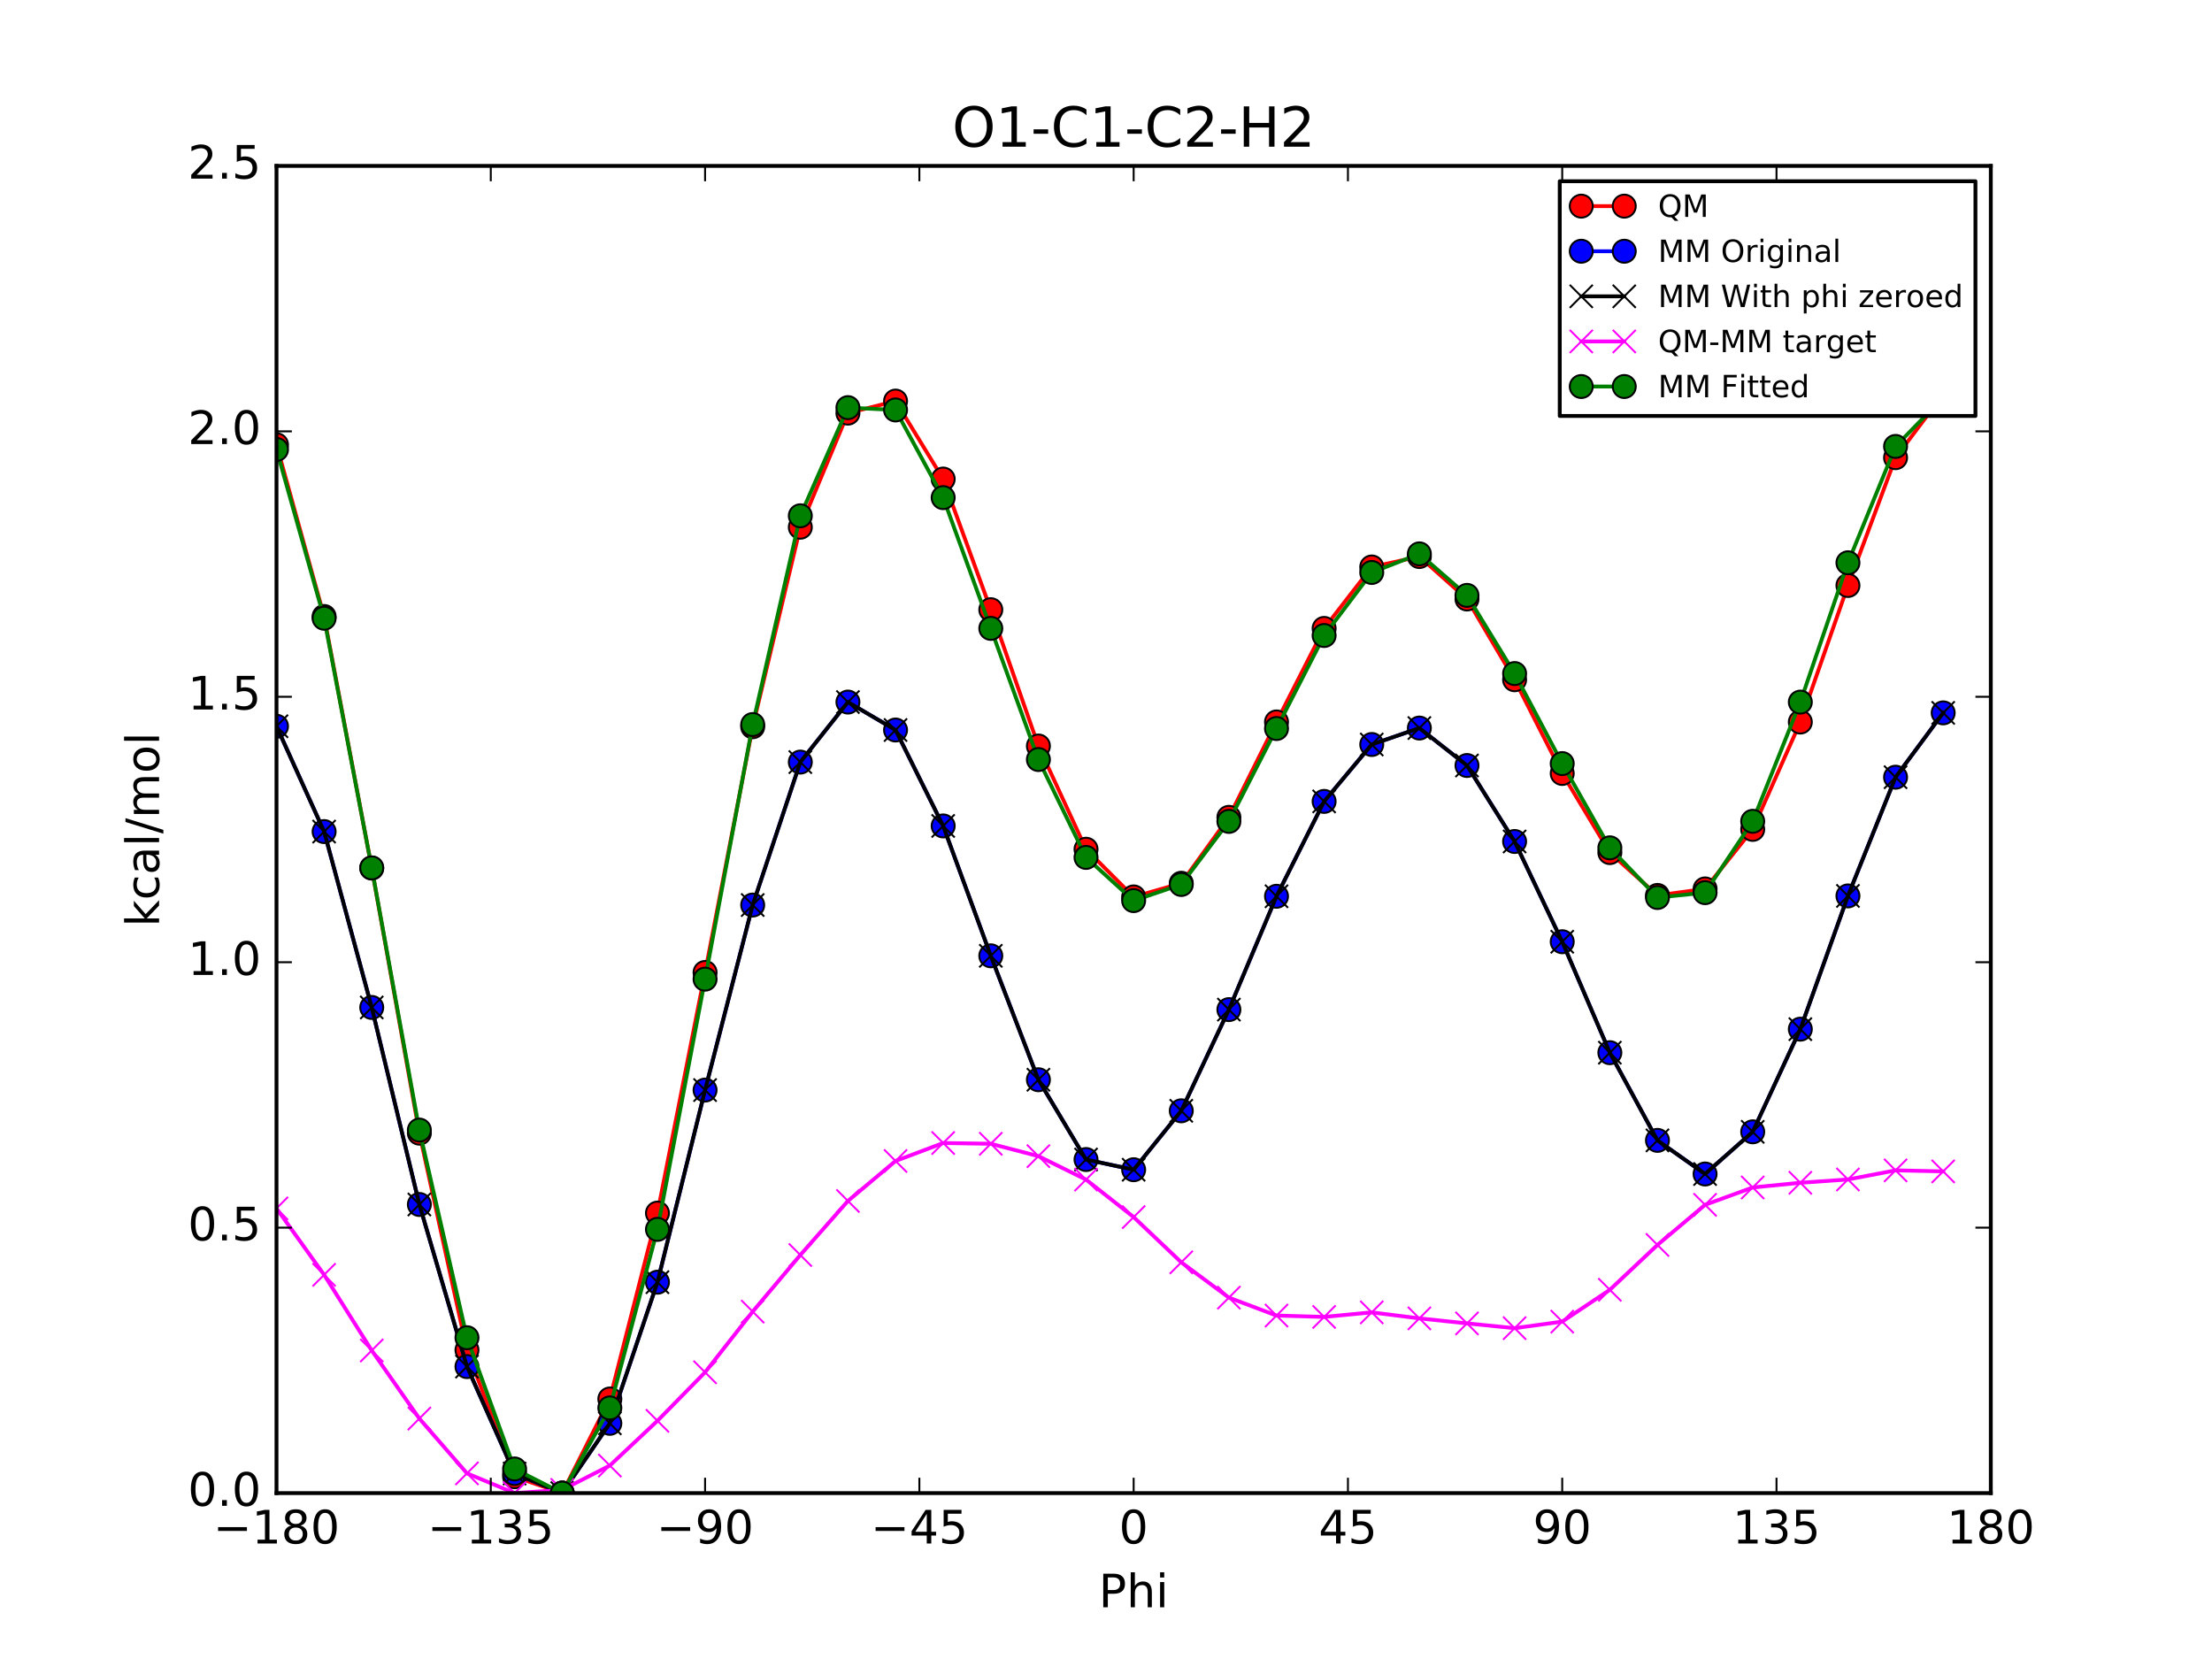 <?xml version="1.0" encoding="utf-8" standalone="no"?>
<!DOCTYPE svg PUBLIC "-//W3C//DTD SVG 1.1//EN"
  "http://www.w3.org/Graphics/SVG/1.1/DTD/svg11.dtd">
<!-- Created with matplotlib (http://matplotlib.org/) -->
<svg height="432pt" version="1.1" viewBox="0 0 576 432" width="576pt" xmlns="http://www.w3.org/2000/svg" xmlns:xlink="http://www.w3.org/1999/xlink">
 <defs>
  <style type="text/css">
*{stroke-linecap:butt;stroke-linejoin:round;stroke-miterlimit:100000;}
  </style>
 </defs>
 <g id="figure_1">
  <g id="patch_1">
   <path d="M 0 432 
L 576 432 
L 576 0 
L 0 0 
z
" style="fill:#ffffff;"/>
  </g>
  <g id="axes_1">
   <g id="patch_2">
    <path d="M 72 388.8 
L 518.4 388.8 
L 518.4 43.2 
L 72 43.2 
z
" style="fill:#ffffff;"/>
   </g>
   <g id="line2d_1">
    <path clip-path="url(#pe5c58e8abb)" d="M 71.999 115.815 
L 84.4 160.535 
L 96.8 226.037 
L 109.2 295.069 
L 121.6 351.551 
L 134 384.539 
L 146.4 388.8 
L 158.8 364.294 
L 171.2 315.891 
L 183.6 253.227 
L 196 189.243 
L 208.4 137.286 
L 220.8 107.578 
L 233.2 104.443 
L 245.6 124.745 
L 258 158.762 
L 270.4 194.259 
L 282.8 221.137 
L 295.2 233.556 
L 307.6 229.996 
L 320 212.832 
L 332.4 187.992 
L 344.8 163.642 
L 357.2 147.636 
L 369.6 144.922 
L 382 155.978 
L 394.4 177.007 
L 406.8 201.407 
L 419.2 222.012 
L 431.6 233.165 
L 444 231.474 
L 456.4 215.972 
L 468.8 188.019 
L 481.2 152.46 
L 493.6 119.178 
L 506 102.694 
" style="fill:none;stroke:#ff0000;stroke-linecap:square;"/>
    <defs>
     <path d="M 0 3 
C 0.796 3 1.559 2.684 2.121 2.121 
C 2.684 1.559 3 0.796 3 0 
C 3 -0.796 2.684 -1.559 2.121 -2.121 
C 1.559 -2.684 0.796 -3 0 -3 
C -0.796 -3 -1.559 -2.684 -2.121 -2.121 
C -2.684 -1.559 -3 -0.796 -3 0 
C -3 0.796 -2.684 1.559 -2.121 2.121 
C -1.559 2.684 -0.796 3 0 3 
z
" id="m971d95d833" style="stroke:#000000;stroke-width:0.5;"/>
    </defs>
    <g clip-path="url(#pe5c58e8abb)">
     <use style="fill:#ff0000;stroke:#000000;stroke-width:0.5;" x="71.999" xlink:href="#m971d95d833" y="115.815"/>
     <use style="fill:#ff0000;stroke:#000000;stroke-width:0.5;" x="84.4" xlink:href="#m971d95d833" y="160.535"/>
     <use style="fill:#ff0000;stroke:#000000;stroke-width:0.5;" x="96.8" xlink:href="#m971d95d833" y="226.037"/>
     <use style="fill:#ff0000;stroke:#000000;stroke-width:0.5;" x="109.2" xlink:href="#m971d95d833" y="295.069"/>
     <use style="fill:#ff0000;stroke:#000000;stroke-width:0.5;" x="121.6" xlink:href="#m971d95d833" y="351.551"/>
     <use style="fill:#ff0000;stroke:#000000;stroke-width:0.5;" x="134" xlink:href="#m971d95d833" y="384.539"/>
     <use style="fill:#ff0000;stroke:#000000;stroke-width:0.5;" x="146.4" xlink:href="#m971d95d833" y="388.8"/>
     <use style="fill:#ff0000;stroke:#000000;stroke-width:0.5;" x="158.8" xlink:href="#m971d95d833" y="364.294"/>
     <use style="fill:#ff0000;stroke:#000000;stroke-width:0.5;" x="171.2" xlink:href="#m971d95d833" y="315.891"/>
     <use style="fill:#ff0000;stroke:#000000;stroke-width:0.5;" x="183.6" xlink:href="#m971d95d833" y="253.227"/>
     <use style="fill:#ff0000;stroke:#000000;stroke-width:0.5;" x="196" xlink:href="#m971d95d833" y="189.243"/>
     <use style="fill:#ff0000;stroke:#000000;stroke-width:0.5;" x="208.4" xlink:href="#m971d95d833" y="137.286"/>
     <use style="fill:#ff0000;stroke:#000000;stroke-width:0.5;" x="220.8" xlink:href="#m971d95d833" y="107.578"/>
     <use style="fill:#ff0000;stroke:#000000;stroke-width:0.5;" x="233.2" xlink:href="#m971d95d833" y="104.443"/>
     <use style="fill:#ff0000;stroke:#000000;stroke-width:0.5;" x="245.6" xlink:href="#m971d95d833" y="124.745"/>
     <use style="fill:#ff0000;stroke:#000000;stroke-width:0.5;" x="258" xlink:href="#m971d95d833" y="158.762"/>
     <use style="fill:#ff0000;stroke:#000000;stroke-width:0.5;" x="270.4" xlink:href="#m971d95d833" y="194.259"/>
     <use style="fill:#ff0000;stroke:#000000;stroke-width:0.5;" x="282.8" xlink:href="#m971d95d833" y="221.137"/>
     <use style="fill:#ff0000;stroke:#000000;stroke-width:0.5;" x="295.2" xlink:href="#m971d95d833" y="233.556"/>
     <use style="fill:#ff0000;stroke:#000000;stroke-width:0.5;" x="307.6" xlink:href="#m971d95d833" y="229.996"/>
     <use style="fill:#ff0000;stroke:#000000;stroke-width:0.5;" x="320" xlink:href="#m971d95d833" y="212.832"/>
     <use style="fill:#ff0000;stroke:#000000;stroke-width:0.5;" x="332.4" xlink:href="#m971d95d833" y="187.992"/>
     <use style="fill:#ff0000;stroke:#000000;stroke-width:0.5;" x="344.8" xlink:href="#m971d95d833" y="163.642"/>
     <use style="fill:#ff0000;stroke:#000000;stroke-width:0.5;" x="357.2" xlink:href="#m971d95d833" y="147.636"/>
     <use style="fill:#ff0000;stroke:#000000;stroke-width:0.5;" x="369.6" xlink:href="#m971d95d833" y="144.922"/>
     <use style="fill:#ff0000;stroke:#000000;stroke-width:0.5;" x="382" xlink:href="#m971d95d833" y="155.978"/>
     <use style="fill:#ff0000;stroke:#000000;stroke-width:0.5;" x="394.4" xlink:href="#m971d95d833" y="177.007"/>
     <use style="fill:#ff0000;stroke:#000000;stroke-width:0.5;" x="406.8" xlink:href="#m971d95d833" y="201.407"/>
     <use style="fill:#ff0000;stroke:#000000;stroke-width:0.5;" x="419.2" xlink:href="#m971d95d833" y="222.012"/>
     <use style="fill:#ff0000;stroke:#000000;stroke-width:0.5;" x="431.6" xlink:href="#m971d95d833" y="233.165"/>
     <use style="fill:#ff0000;stroke:#000000;stroke-width:0.5;" x="444" xlink:href="#m971d95d833" y="231.474"/>
     <use style="fill:#ff0000;stroke:#000000;stroke-width:0.5;" x="456.4" xlink:href="#m971d95d833" y="215.972"/>
     <use style="fill:#ff0000;stroke:#000000;stroke-width:0.5;" x="468.8" xlink:href="#m971d95d833" y="188.019"/>
     <use style="fill:#ff0000;stroke:#000000;stroke-width:0.5;" x="481.2" xlink:href="#m971d95d833" y="152.46"/>
     <use style="fill:#ff0000;stroke:#000000;stroke-width:0.5;" x="493.6" xlink:href="#m971d95d833" y="119.178"/>
     <use style="fill:#ff0000;stroke:#000000;stroke-width:0.5;" x="506" xlink:href="#m971d95d833" y="102.694"/>
    </g>
   </g>
   <g id="line2d_2">
    <path clip-path="url(#pe5c58e8abb)" d="M 71.999 189.116 
L 84.4 216.541 
L 96.8 262.338 
L 109.2 313.645 
L 121.6 355.856 
L 134 383.704 
L 146.4 388.8 
L 158.8 370.631 
L 171.2 333.881 
L 183.6 283.852 
L 196 235.671 
L 208.4 198.447 
L 220.8 182.817 
L 233.2 190.094 
L 245.6 215.071 
L 258 248.891 
L 270.4 281.161 
L 282.8 301.939 
L 295.2 304.593 
L 307.6 289.249 
L 320 262.899 
L 332.4 233.388 
L 344.8 208.684 
L 357.2 193.864 
L 369.6 189.586 
L 382 199.333 
L 394.4 219.121 
L 406.8 245.225 
L 419.2 274.118 
L 431.6 296.952 
L 444 305.706 
L 456.4 294.724 
L 468.8 267.993 
L 481.2 233.295 
L 493.6 202.381 
L 506 185.631 
" style="fill:none;stroke:#0000ff;stroke-linecap:square;"/>
    <defs>
     <path d="M 0 3 
C 0.796 3 1.559 2.684 2.121 2.121 
C 2.684 1.559 3 0.796 3 0 
C 3 -0.796 2.684 -1.559 2.121 -2.121 
C 1.559 -2.684 0.796 -3 0 -3 
C -0.796 -3 -1.559 -2.684 -2.121 -2.121 
C -2.684 -1.559 -3 -0.796 -3 0 
C -3 0.796 -2.684 1.559 -2.121 2.121 
C -1.559 2.684 -0.796 3 0 3 
z
" id="m8e8f95f0d3" style="stroke:#000000;stroke-width:0.5;"/>
    </defs>
    <g clip-path="url(#pe5c58e8abb)">
     <use style="fill:#0000ff;stroke:#000000;stroke-width:0.5;" x="71.999" xlink:href="#m8e8f95f0d3" y="189.116"/>
     <use style="fill:#0000ff;stroke:#000000;stroke-width:0.5;" x="84.4" xlink:href="#m8e8f95f0d3" y="216.541"/>
     <use style="fill:#0000ff;stroke:#000000;stroke-width:0.5;" x="96.8" xlink:href="#m8e8f95f0d3" y="262.338"/>
     <use style="fill:#0000ff;stroke:#000000;stroke-width:0.5;" x="109.2" xlink:href="#m8e8f95f0d3" y="313.645"/>
     <use style="fill:#0000ff;stroke:#000000;stroke-width:0.5;" x="121.6" xlink:href="#m8e8f95f0d3" y="355.856"/>
     <use style="fill:#0000ff;stroke:#000000;stroke-width:0.5;" x="134" xlink:href="#m8e8f95f0d3" y="383.704"/>
     <use style="fill:#0000ff;stroke:#000000;stroke-width:0.5;" x="146.4" xlink:href="#m8e8f95f0d3" y="388.8"/>
     <use style="fill:#0000ff;stroke:#000000;stroke-width:0.5;" x="158.8" xlink:href="#m8e8f95f0d3" y="370.631"/>
     <use style="fill:#0000ff;stroke:#000000;stroke-width:0.5;" x="171.2" xlink:href="#m8e8f95f0d3" y="333.881"/>
     <use style="fill:#0000ff;stroke:#000000;stroke-width:0.5;" x="183.6" xlink:href="#m8e8f95f0d3" y="283.852"/>
     <use style="fill:#0000ff;stroke:#000000;stroke-width:0.5;" x="196" xlink:href="#m8e8f95f0d3" y="235.671"/>
     <use style="fill:#0000ff;stroke:#000000;stroke-width:0.5;" x="208.4" xlink:href="#m8e8f95f0d3" y="198.447"/>
     <use style="fill:#0000ff;stroke:#000000;stroke-width:0.5;" x="220.8" xlink:href="#m8e8f95f0d3" y="182.817"/>
     <use style="fill:#0000ff;stroke:#000000;stroke-width:0.5;" x="233.2" xlink:href="#m8e8f95f0d3" y="190.094"/>
     <use style="fill:#0000ff;stroke:#000000;stroke-width:0.5;" x="245.6" xlink:href="#m8e8f95f0d3" y="215.071"/>
     <use style="fill:#0000ff;stroke:#000000;stroke-width:0.5;" x="258" xlink:href="#m8e8f95f0d3" y="248.891"/>
     <use style="fill:#0000ff;stroke:#000000;stroke-width:0.5;" x="270.4" xlink:href="#m8e8f95f0d3" y="281.161"/>
     <use style="fill:#0000ff;stroke:#000000;stroke-width:0.5;" x="282.8" xlink:href="#m8e8f95f0d3" y="301.939"/>
     <use style="fill:#0000ff;stroke:#000000;stroke-width:0.5;" x="295.2" xlink:href="#m8e8f95f0d3" y="304.593"/>
     <use style="fill:#0000ff;stroke:#000000;stroke-width:0.5;" x="307.6" xlink:href="#m8e8f95f0d3" y="289.249"/>
     <use style="fill:#0000ff;stroke:#000000;stroke-width:0.5;" x="320" xlink:href="#m8e8f95f0d3" y="262.899"/>
     <use style="fill:#0000ff;stroke:#000000;stroke-width:0.5;" x="332.4" xlink:href="#m8e8f95f0d3" y="233.388"/>
     <use style="fill:#0000ff;stroke:#000000;stroke-width:0.5;" x="344.8" xlink:href="#m8e8f95f0d3" y="208.684"/>
     <use style="fill:#0000ff;stroke:#000000;stroke-width:0.5;" x="357.2" xlink:href="#m8e8f95f0d3" y="193.864"/>
     <use style="fill:#0000ff;stroke:#000000;stroke-width:0.5;" x="369.6" xlink:href="#m8e8f95f0d3" y="189.586"/>
     <use style="fill:#0000ff;stroke:#000000;stroke-width:0.5;" x="382" xlink:href="#m8e8f95f0d3" y="199.333"/>
     <use style="fill:#0000ff;stroke:#000000;stroke-width:0.5;" x="394.4" xlink:href="#m8e8f95f0d3" y="219.121"/>
     <use style="fill:#0000ff;stroke:#000000;stroke-width:0.5;" x="406.8" xlink:href="#m8e8f95f0d3" y="245.225"/>
     <use style="fill:#0000ff;stroke:#000000;stroke-width:0.5;" x="419.2" xlink:href="#m8e8f95f0d3" y="274.118"/>
     <use style="fill:#0000ff;stroke:#000000;stroke-width:0.5;" x="431.6" xlink:href="#m8e8f95f0d3" y="296.952"/>
     <use style="fill:#0000ff;stroke:#000000;stroke-width:0.5;" x="444" xlink:href="#m8e8f95f0d3" y="305.706"/>
     <use style="fill:#0000ff;stroke:#000000;stroke-width:0.5;" x="456.4" xlink:href="#m8e8f95f0d3" y="294.724"/>
     <use style="fill:#0000ff;stroke:#000000;stroke-width:0.5;" x="468.8" xlink:href="#m8e8f95f0d3" y="267.993"/>
     <use style="fill:#0000ff;stroke:#000000;stroke-width:0.5;" x="481.2" xlink:href="#m8e8f95f0d3" y="233.295"/>
     <use style="fill:#0000ff;stroke:#000000;stroke-width:0.5;" x="493.6" xlink:href="#m8e8f95f0d3" y="202.381"/>
     <use style="fill:#0000ff;stroke:#000000;stroke-width:0.5;" x="506" xlink:href="#m8e8f95f0d3" y="185.631"/>
    </g>
   </g>
   <g id="line2d_3">
    <path clip-path="url(#pe5c58e8abb)" d="M 71.999 189.116 
L 84.4 216.541 
L 96.8 262.338 
L 109.2 313.645 
L 121.6 355.856 
L 134 383.704 
L 146.4 388.8 
L 158.8 370.631 
L 171.2 333.881 
L 183.6 283.852 
L 196 235.671 
L 208.4 198.447 
L 220.8 182.817 
L 233.2 190.094 
L 245.6 215.071 
L 258 248.891 
L 270.4 281.161 
L 282.8 301.939 
L 295.2 304.593 
L 307.6 289.249 
L 320 262.899 
L 332.4 233.388 
L 344.8 208.684 
L 357.2 193.864 
L 369.6 189.586 
L 382 199.333 
L 394.4 219.121 
L 406.8 245.225 
L 419.2 274.118 
L 431.6 296.952 
L 444 305.706 
L 456.4 294.724 
L 468.8 267.993 
L 481.2 233.295 
L 493.6 202.381 
L 506 185.631 
" style="fill:none;stroke:#000000;stroke-linecap:square;"/>
    <defs>
     <path d="M -3 3 
L 3 -3 
M -3 -3 
L 3 3 
" id="m27c2c35b84" style="stroke:#000000;stroke-width:0.5;"/>
    </defs>
    <g clip-path="url(#pe5c58e8abb)">
     <use style="stroke:#000000;stroke-width:0.5;" x="71.999" xlink:href="#m27c2c35b84" y="189.116"/>
     <use style="stroke:#000000;stroke-width:0.5;" x="84.4" xlink:href="#m27c2c35b84" y="216.541"/>
     <use style="stroke:#000000;stroke-width:0.5;" x="96.8" xlink:href="#m27c2c35b84" y="262.338"/>
     <use style="stroke:#000000;stroke-width:0.5;" x="109.2" xlink:href="#m27c2c35b84" y="313.645"/>
     <use style="stroke:#000000;stroke-width:0.5;" x="121.6" xlink:href="#m27c2c35b84" y="355.856"/>
     <use style="stroke:#000000;stroke-width:0.5;" x="134" xlink:href="#m27c2c35b84" y="383.704"/>
     <use style="stroke:#000000;stroke-width:0.5;" x="146.4" xlink:href="#m27c2c35b84" y="388.8"/>
     <use style="stroke:#000000;stroke-width:0.5;" x="158.8" xlink:href="#m27c2c35b84" y="370.631"/>
     <use style="stroke:#000000;stroke-width:0.5;" x="171.2" xlink:href="#m27c2c35b84" y="333.881"/>
     <use style="stroke:#000000;stroke-width:0.5;" x="183.6" xlink:href="#m27c2c35b84" y="283.852"/>
     <use style="stroke:#000000;stroke-width:0.5;" x="196" xlink:href="#m27c2c35b84" y="235.671"/>
     <use style="stroke:#000000;stroke-width:0.5;" x="208.4" xlink:href="#m27c2c35b84" y="198.447"/>
     <use style="stroke:#000000;stroke-width:0.5;" x="220.8" xlink:href="#m27c2c35b84" y="182.817"/>
     <use style="stroke:#000000;stroke-width:0.5;" x="233.2" xlink:href="#m27c2c35b84" y="190.094"/>
     <use style="stroke:#000000;stroke-width:0.5;" x="245.6" xlink:href="#m27c2c35b84" y="215.071"/>
     <use style="stroke:#000000;stroke-width:0.5;" x="258" xlink:href="#m27c2c35b84" y="248.891"/>
     <use style="stroke:#000000;stroke-width:0.5;" x="270.4" xlink:href="#m27c2c35b84" y="281.161"/>
     <use style="stroke:#000000;stroke-width:0.5;" x="282.8" xlink:href="#m27c2c35b84" y="301.939"/>
     <use style="stroke:#000000;stroke-width:0.5;" x="295.2" xlink:href="#m27c2c35b84" y="304.593"/>
     <use style="stroke:#000000;stroke-width:0.5;" x="307.6" xlink:href="#m27c2c35b84" y="289.249"/>
     <use style="stroke:#000000;stroke-width:0.5;" x="320" xlink:href="#m27c2c35b84" y="262.899"/>
     <use style="stroke:#000000;stroke-width:0.5;" x="332.4" xlink:href="#m27c2c35b84" y="233.388"/>
     <use style="stroke:#000000;stroke-width:0.5;" x="344.8" xlink:href="#m27c2c35b84" y="208.684"/>
     <use style="stroke:#000000;stroke-width:0.5;" x="357.2" xlink:href="#m27c2c35b84" y="193.864"/>
     <use style="stroke:#000000;stroke-width:0.5;" x="369.6" xlink:href="#m27c2c35b84" y="189.586"/>
     <use style="stroke:#000000;stroke-width:0.5;" x="382" xlink:href="#m27c2c35b84" y="199.333"/>
     <use style="stroke:#000000;stroke-width:0.5;" x="394.4" xlink:href="#m27c2c35b84" y="219.121"/>
     <use style="stroke:#000000;stroke-width:0.5;" x="406.8" xlink:href="#m27c2c35b84" y="245.225"/>
     <use style="stroke:#000000;stroke-width:0.5;" x="419.2" xlink:href="#m27c2c35b84" y="274.118"/>
     <use style="stroke:#000000;stroke-width:0.5;" x="431.6" xlink:href="#m27c2c35b84" y="296.952"/>
     <use style="stroke:#000000;stroke-width:0.5;" x="444" xlink:href="#m27c2c35b84" y="305.706"/>
     <use style="stroke:#000000;stroke-width:0.5;" x="456.4" xlink:href="#m27c2c35b84" y="294.724"/>
     <use style="stroke:#000000;stroke-width:0.5;" x="468.8" xlink:href="#m27c2c35b84" y="267.993"/>
     <use style="stroke:#000000;stroke-width:0.5;" x="481.2" xlink:href="#m27c2c35b84" y="233.295"/>
     <use style="stroke:#000000;stroke-width:0.5;" x="493.6" xlink:href="#m27c2c35b84" y="202.381"/>
     <use style="stroke:#000000;stroke-width:0.5;" x="506" xlink:href="#m27c2c35b84" y="185.631"/>
    </g>
   </g>
   <g id="line2d_4">
    <path clip-path="url(#pe5c58e8abb)" d="M 71.999 314.664 
L 84.4 331.959 
L 96.8 351.663 
L 109.2 369.389 
L 121.6 383.659 
L 134 388.8 
L 146.4 387.965 
L 158.8 381.627 
L 171.2 369.975 
L 183.6 357.34 
L 196 341.536 
L 208.4 326.804 
L 220.8 312.726 
L 233.2 302.314 
L 245.6 297.639 
L 258 297.835 
L 270.4 301.064 
L 282.8 307.163 
L 295.2 316.928 
L 307.6 328.711 
L 320 337.898 
L 332.4 342.569 
L 344.8 342.922 
L 357.2 341.737 
L 369.6 343.301 
L 382 344.609 
L 394.4 345.851 
L 406.8 344.147 
L 419.2 335.859 
L 431.6 324.178 
L 444 313.732 
L 456.4 309.213 
L 468.8 307.991 
L 481.2 307.13 
L 493.6 304.762 
L 506 305.028 
" style="fill:none;stroke:#ff00ff;stroke-linecap:square;"/>
    <defs>
     <path d="M -3 3 
L 3 -3 
M -3 -3 
L 3 3 
" id="m220002c29b" style="stroke:#ff00ff;stroke-width:0.5;"/>
    </defs>
    <g clip-path="url(#pe5c58e8abb)">
     <use style="fill:#ff00ff;stroke:#ff00ff;stroke-width:0.5;" x="71.999" xlink:href="#m220002c29b" y="314.664"/>
     <use style="fill:#ff00ff;stroke:#ff00ff;stroke-width:0.5;" x="84.4" xlink:href="#m220002c29b" y="331.959"/>
     <use style="fill:#ff00ff;stroke:#ff00ff;stroke-width:0.5;" x="96.8" xlink:href="#m220002c29b" y="351.663"/>
     <use style="fill:#ff00ff;stroke:#ff00ff;stroke-width:0.5;" x="109.2" xlink:href="#m220002c29b" y="369.389"/>
     <use style="fill:#ff00ff;stroke:#ff00ff;stroke-width:0.5;" x="121.6" xlink:href="#m220002c29b" y="383.659"/>
     <use style="fill:#ff00ff;stroke:#ff00ff;stroke-width:0.5;" x="134" xlink:href="#m220002c29b" y="388.8"/>
     <use style="fill:#ff00ff;stroke:#ff00ff;stroke-width:0.5;" x="146.4" xlink:href="#m220002c29b" y="387.965"/>
     <use style="fill:#ff00ff;stroke:#ff00ff;stroke-width:0.5;" x="158.8" xlink:href="#m220002c29b" y="381.627"/>
     <use style="fill:#ff00ff;stroke:#ff00ff;stroke-width:0.5;" x="171.2" xlink:href="#m220002c29b" y="369.975"/>
     <use style="fill:#ff00ff;stroke:#ff00ff;stroke-width:0.5;" x="183.6" xlink:href="#m220002c29b" y="357.34"/>
     <use style="fill:#ff00ff;stroke:#ff00ff;stroke-width:0.5;" x="196" xlink:href="#m220002c29b" y="341.536"/>
     <use style="fill:#ff00ff;stroke:#ff00ff;stroke-width:0.5;" x="208.4" xlink:href="#m220002c29b" y="326.804"/>
     <use style="fill:#ff00ff;stroke:#ff00ff;stroke-width:0.5;" x="220.8" xlink:href="#m220002c29b" y="312.726"/>
     <use style="fill:#ff00ff;stroke:#ff00ff;stroke-width:0.5;" x="233.2" xlink:href="#m220002c29b" y="302.314"/>
     <use style="fill:#ff00ff;stroke:#ff00ff;stroke-width:0.5;" x="245.6" xlink:href="#m220002c29b" y="297.639"/>
     <use style="fill:#ff00ff;stroke:#ff00ff;stroke-width:0.5;" x="258" xlink:href="#m220002c29b" y="297.835"/>
     <use style="fill:#ff00ff;stroke:#ff00ff;stroke-width:0.5;" x="270.4" xlink:href="#m220002c29b" y="301.064"/>
     <use style="fill:#ff00ff;stroke:#ff00ff;stroke-width:0.5;" x="282.8" xlink:href="#m220002c29b" y="307.163"/>
     <use style="fill:#ff00ff;stroke:#ff00ff;stroke-width:0.5;" x="295.2" xlink:href="#m220002c29b" y="316.928"/>
     <use style="fill:#ff00ff;stroke:#ff00ff;stroke-width:0.5;" x="307.6" xlink:href="#m220002c29b" y="328.711"/>
     <use style="fill:#ff00ff;stroke:#ff00ff;stroke-width:0.5;" x="320" xlink:href="#m220002c29b" y="337.898"/>
     <use style="fill:#ff00ff;stroke:#ff00ff;stroke-width:0.5;" x="332.4" xlink:href="#m220002c29b" y="342.569"/>
     <use style="fill:#ff00ff;stroke:#ff00ff;stroke-width:0.5;" x="344.8" xlink:href="#m220002c29b" y="342.922"/>
     <use style="fill:#ff00ff;stroke:#ff00ff;stroke-width:0.5;" x="357.2" xlink:href="#m220002c29b" y="341.737"/>
     <use style="fill:#ff00ff;stroke:#ff00ff;stroke-width:0.5;" x="369.6" xlink:href="#m220002c29b" y="343.301"/>
     <use style="fill:#ff00ff;stroke:#ff00ff;stroke-width:0.5;" x="382" xlink:href="#m220002c29b" y="344.609"/>
     <use style="fill:#ff00ff;stroke:#ff00ff;stroke-width:0.5;" x="394.4" xlink:href="#m220002c29b" y="345.851"/>
     <use style="fill:#ff00ff;stroke:#ff00ff;stroke-width:0.5;" x="406.8" xlink:href="#m220002c29b" y="344.147"/>
     <use style="fill:#ff00ff;stroke:#ff00ff;stroke-width:0.5;" x="419.2" xlink:href="#m220002c29b" y="335.859"/>
     <use style="fill:#ff00ff;stroke:#ff00ff;stroke-width:0.5;" x="431.6" xlink:href="#m220002c29b" y="324.178"/>
     <use style="fill:#ff00ff;stroke:#ff00ff;stroke-width:0.5;" x="444" xlink:href="#m220002c29b" y="313.732"/>
     <use style="fill:#ff00ff;stroke:#ff00ff;stroke-width:0.5;" x="456.4" xlink:href="#m220002c29b" y="309.213"/>
     <use style="fill:#ff00ff;stroke:#ff00ff;stroke-width:0.5;" x="468.8" xlink:href="#m220002c29b" y="307.991"/>
     <use style="fill:#ff00ff;stroke:#ff00ff;stroke-width:0.5;" x="481.2" xlink:href="#m220002c29b" y="307.13"/>
     <use style="fill:#ff00ff;stroke:#ff00ff;stroke-width:0.5;" x="493.6" xlink:href="#m220002c29b" y="304.762"/>
     <use style="fill:#ff00ff;stroke:#ff00ff;stroke-width:0.5;" x="506" xlink:href="#m220002c29b" y="305.028"/>
    </g>
   </g>
   <g id="line2d_5">
    <path clip-path="url(#pe5c58e8abb)" d="M 71.999 117.042 
L 84.4 160.988 
L 96.8 225.996 
L 109.2 294.27 
L 121.6 348.34 
L 134 382.512 
L 146.4 388.8 
L 158.8 366.625 
L 171.2 320.125 
L 183.6 254.973 
L 196 188.667 
L 208.4 134.309 
L 220.8 106.145 
L 233.2 106.752 
L 245.6 129.584 
L 258 163.63 
L 270.4 197.781 
L 282.8 223.269 
L 295.2 234.52 
L 307.6 230.317 
L 320 213.891 
L 332.4 189.708 
L 344.8 165.487 
L 357.2 149.07 
L 369.6 144.224 
L 382 155.034 
L 394.4 175.39 
L 406.8 198.836 
L 419.2 220.774 
L 431.6 233.709 
L 444 232.444 
L 456.4 213.866 
L 468.8 182.826 
L 481.2 146.545 
L 493.6 116.249 
L 506 103.506 
" style="fill:none;stroke:#008000;stroke-linecap:square;"/>
    <defs>
     <path d="M 0 3 
C 0.796 3 1.559 2.684 2.121 2.121 
C 2.684 1.559 3 0.796 3 0 
C 3 -0.796 2.684 -1.559 2.121 -2.121 
C 1.559 -2.684 0.796 -3 0 -3 
C -0.796 -3 -1.559 -2.684 -2.121 -2.121 
C -2.684 -1.559 -3 -0.796 -3 0 
C -3 0.796 -2.684 1.559 -2.121 2.121 
C -1.559 2.684 -0.796 3 0 3 
z
" id="mc332b52e4a" style="stroke:#000000;stroke-width:0.5;"/>
    </defs>
    <g clip-path="url(#pe5c58e8abb)">
     <use style="fill:#008000;stroke:#000000;stroke-width:0.5;" x="71.999" xlink:href="#mc332b52e4a" y="117.042"/>
     <use style="fill:#008000;stroke:#000000;stroke-width:0.5;" x="84.4" xlink:href="#mc332b52e4a" y="160.988"/>
     <use style="fill:#008000;stroke:#000000;stroke-width:0.5;" x="96.8" xlink:href="#mc332b52e4a" y="225.996"/>
     <use style="fill:#008000;stroke:#000000;stroke-width:0.5;" x="109.2" xlink:href="#mc332b52e4a" y="294.27"/>
     <use style="fill:#008000;stroke:#000000;stroke-width:0.5;" x="121.6" xlink:href="#mc332b52e4a" y="348.34"/>
     <use style="fill:#008000;stroke:#000000;stroke-width:0.5;" x="134" xlink:href="#mc332b52e4a" y="382.512"/>
     <use style="fill:#008000;stroke:#000000;stroke-width:0.5;" x="146.4" xlink:href="#mc332b52e4a" y="388.8"/>
     <use style="fill:#008000;stroke:#000000;stroke-width:0.5;" x="158.8" xlink:href="#mc332b52e4a" y="366.625"/>
     <use style="fill:#008000;stroke:#000000;stroke-width:0.5;" x="171.2" xlink:href="#mc332b52e4a" y="320.125"/>
     <use style="fill:#008000;stroke:#000000;stroke-width:0.5;" x="183.6" xlink:href="#mc332b52e4a" y="254.973"/>
     <use style="fill:#008000;stroke:#000000;stroke-width:0.5;" x="196" xlink:href="#mc332b52e4a" y="188.667"/>
     <use style="fill:#008000;stroke:#000000;stroke-width:0.5;" x="208.4" xlink:href="#mc332b52e4a" y="134.309"/>
     <use style="fill:#008000;stroke:#000000;stroke-width:0.5;" x="220.8" xlink:href="#mc332b52e4a" y="106.145"/>
     <use style="fill:#008000;stroke:#000000;stroke-width:0.5;" x="233.2" xlink:href="#mc332b52e4a" y="106.752"/>
     <use style="fill:#008000;stroke:#000000;stroke-width:0.5;" x="245.6" xlink:href="#mc332b52e4a" y="129.584"/>
     <use style="fill:#008000;stroke:#000000;stroke-width:0.5;" x="258" xlink:href="#mc332b52e4a" y="163.63"/>
     <use style="fill:#008000;stroke:#000000;stroke-width:0.5;" x="270.4" xlink:href="#mc332b52e4a" y="197.781"/>
     <use style="fill:#008000;stroke:#000000;stroke-width:0.5;" x="282.8" xlink:href="#mc332b52e4a" y="223.269"/>
     <use style="fill:#008000;stroke:#000000;stroke-width:0.5;" x="295.2" xlink:href="#mc332b52e4a" y="234.52"/>
     <use style="fill:#008000;stroke:#000000;stroke-width:0.5;" x="307.6" xlink:href="#mc332b52e4a" y="230.317"/>
     <use style="fill:#008000;stroke:#000000;stroke-width:0.5;" x="320" xlink:href="#mc332b52e4a" y="213.891"/>
     <use style="fill:#008000;stroke:#000000;stroke-width:0.5;" x="332.4" xlink:href="#mc332b52e4a" y="189.708"/>
     <use style="fill:#008000;stroke:#000000;stroke-width:0.5;" x="344.8" xlink:href="#mc332b52e4a" y="165.487"/>
     <use style="fill:#008000;stroke:#000000;stroke-width:0.5;" x="357.2" xlink:href="#mc332b52e4a" y="149.07"/>
     <use style="fill:#008000;stroke:#000000;stroke-width:0.5;" x="369.6" xlink:href="#mc332b52e4a" y="144.224"/>
     <use style="fill:#008000;stroke:#000000;stroke-width:0.5;" x="382" xlink:href="#mc332b52e4a" y="155.034"/>
     <use style="fill:#008000;stroke:#000000;stroke-width:0.5;" x="394.4" xlink:href="#mc332b52e4a" y="175.39"/>
     <use style="fill:#008000;stroke:#000000;stroke-width:0.5;" x="406.8" xlink:href="#mc332b52e4a" y="198.836"/>
     <use style="fill:#008000;stroke:#000000;stroke-width:0.5;" x="419.2" xlink:href="#mc332b52e4a" y="220.774"/>
     <use style="fill:#008000;stroke:#000000;stroke-width:0.5;" x="431.6" xlink:href="#mc332b52e4a" y="233.709"/>
     <use style="fill:#008000;stroke:#000000;stroke-width:0.5;" x="444" xlink:href="#mc332b52e4a" y="232.444"/>
     <use style="fill:#008000;stroke:#000000;stroke-width:0.5;" x="456.4" xlink:href="#mc332b52e4a" y="213.866"/>
     <use style="fill:#008000;stroke:#000000;stroke-width:0.5;" x="468.8" xlink:href="#mc332b52e4a" y="182.826"/>
     <use style="fill:#008000;stroke:#000000;stroke-width:0.5;" x="481.2" xlink:href="#mc332b52e4a" y="146.545"/>
     <use style="fill:#008000;stroke:#000000;stroke-width:0.5;" x="493.6" xlink:href="#mc332b52e4a" y="116.249"/>
     <use style="fill:#008000;stroke:#000000;stroke-width:0.5;" x="506" xlink:href="#mc332b52e4a" y="103.506"/>
    </g>
   </g>
   <g id="patch_3">
    <path d="M 72 43.2 
L 518.4 43.2 
" style="fill:none;stroke:#000000;stroke-linecap:square;stroke-linejoin:miter;"/>
   </g>
   <g id="patch_4">
    <path d="M 72 388.8 
L 518.4 388.8 
" style="fill:none;stroke:#000000;stroke-linecap:square;stroke-linejoin:miter;"/>
   </g>
   <g id="patch_5">
    <path d="M 72 388.8 
L 72 43.2 
" style="fill:none;stroke:#000000;stroke-linecap:square;stroke-linejoin:miter;"/>
   </g>
   <g id="patch_6">
    <path d="M 518.4 388.8 
L 518.4 43.2 
" style="fill:none;stroke:#000000;stroke-linecap:square;stroke-linejoin:miter;"/>
   </g>
   <g id="matplotlib.axis_1">
    <g id="xtick_1">
     <g id="line2d_6">
      <defs>
       <path d="M 0 0 
L 0 -4 
" id="m1a033b719d" style="stroke:#000000;stroke-width:0.5;"/>
      </defs>
      <g>
       <use style="stroke:#000000;stroke-width:0.5;" x="72.0" xlink:href="#m1a033b719d" y="388.8"/>
      </g>
     </g>
     <g id="line2d_7">
      <defs>
       <path d="M 0 0 
L 0 4 
" id="m17e8a78d52" style="stroke:#000000;stroke-width:0.5;"/>
      </defs>
      <g>
       <use style="stroke:#000000;stroke-width:0.5;" x="72.0" xlink:href="#m17e8a78d52" y="43.2"/>
      </g>
     </g>
     <g id="text_1">
      <!-- −180 -->
      <defs>
       <path d="M 12.406 8.297 
L 28.516 8.297 
L 28.516 63.922 
L 10.984 60.406 
L 10.984 69.391 
L 28.422 72.906 
L 38.281 72.906 
L 38.281 8.297 
L 54.391 8.297 
L 54.391 0 
L 12.406 0 
z
" id="BitstreamVeraSans-Roman-31"/>
       <path d="M 31.781 34.625 
Q 24.75 34.625 20.719 30.859 
Q 16.703 27.094 16.703 20.516 
Q 16.703 13.922 20.719 10.156 
Q 24.75 6.391 31.781 6.391 
Q 38.812 6.391 42.859 10.172 
Q 46.922 13.969 46.922 20.516 
Q 46.922 27.094 42.891 30.859 
Q 38.875 34.625 31.781 34.625 
M 21.922 38.812 
Q 15.578 40.375 12.031 44.719 
Q 8.5 49.078 8.5 55.328 
Q 8.5 64.062 14.719 69.141 
Q 20.953 74.219 31.781 74.219 
Q 42.672 74.219 48.875 69.141 
Q 55.078 64.062 55.078 55.328 
Q 55.078 49.078 51.531 44.719 
Q 48 40.375 41.703 38.812 
Q 48.828 37.156 52.797 32.312 
Q 56.781 27.484 56.781 20.516 
Q 56.781 9.906 50.312 4.234 
Q 43.844 -1.422 31.781 -1.422 
Q 19.734 -1.422 13.25 4.234 
Q 6.781 9.906 6.781 20.516 
Q 6.781 27.484 10.781 32.312 
Q 14.797 37.156 21.922 38.812 
M 18.312 54.391 
Q 18.312 48.734 21.844 45.562 
Q 25.391 42.391 31.781 42.391 
Q 38.141 42.391 41.719 45.562 
Q 45.312 48.734 45.312 54.391 
Q 45.312 60.062 41.719 63.234 
Q 38.141 66.406 31.781 66.406 
Q 25.391 66.406 21.844 63.234 
Q 18.312 60.062 18.312 54.391 
" id="BitstreamVeraSans-Roman-38"/>
       <path d="M 10.594 35.5 
L 73.188 35.5 
L 73.188 27.203 
L 10.594 27.203 
z
" id="BitstreamVeraSans-Roman-2212"/>
       <path d="M 31.781 66.406 
Q 24.172 66.406 20.328 58.906 
Q 16.5 51.422 16.5 36.375 
Q 16.5 21.391 20.328 13.891 
Q 24.172 6.391 31.781 6.391 
Q 39.453 6.391 43.281 13.891 
Q 47.125 21.391 47.125 36.375 
Q 47.125 51.422 43.281 58.906 
Q 39.453 66.406 31.781 66.406 
M 31.781 74.219 
Q 44.047 74.219 50.516 64.516 
Q 56.984 54.828 56.984 36.375 
Q 56.984 17.969 50.516 8.266 
Q 44.047 -1.422 31.781 -1.422 
Q 19.531 -1.422 13.062 8.266 
Q 6.594 17.969 6.594 36.375 
Q 6.594 54.828 13.062 64.516 
Q 19.531 74.219 31.781 74.219 
" id="BitstreamVeraSans-Roman-30"/>
      </defs>
      <g transform="translate(55.52 401.918)scale(0.12 -0.12)">
       <use xlink:href="#BitstreamVeraSans-Roman-2212"/>
       <use x="83.789" xlink:href="#BitstreamVeraSans-Roman-31"/>
       <use x="147.412" xlink:href="#BitstreamVeraSans-Roman-38"/>
       <use x="211.035" xlink:href="#BitstreamVeraSans-Roman-30"/>
      </g>
     </g>
    </g>
    <g id="xtick_2">
     <g id="line2d_8">
      <g>
       <use style="stroke:#000000;stroke-width:0.5;" x="127.8" xlink:href="#m1a033b719d" y="388.8"/>
      </g>
     </g>
     <g id="line2d_9">
      <g>
       <use style="stroke:#000000;stroke-width:0.5;" x="127.8" xlink:href="#m17e8a78d52" y="43.2"/>
      </g>
     </g>
     <g id="text_2">
      <!-- −135 -->
      <defs>
       <path d="M 40.578 39.312 
Q 47.656 37.797 51.625 33 
Q 55.609 28.219 55.609 21.188 
Q 55.609 10.406 48.188 4.484 
Q 40.766 -1.422 27.094 -1.422 
Q 22.516 -1.422 17.656 -0.516 
Q 12.797 0.391 7.625 2.203 
L 7.625 11.719 
Q 11.719 9.328 16.594 8.109 
Q 21.484 6.891 26.812 6.891 
Q 36.078 6.891 40.938 10.547 
Q 45.797 14.203 45.797 21.188 
Q 45.797 27.641 41.281 31.266 
Q 36.766 34.906 28.719 34.906 
L 20.219 34.906 
L 20.219 43.016 
L 29.109 43.016 
Q 36.375 43.016 40.234 45.922 
Q 44.094 48.828 44.094 54.297 
Q 44.094 59.906 40.109 62.906 
Q 36.141 65.922 28.719 65.922 
Q 24.656 65.922 20.016 65.031 
Q 15.375 64.156 9.812 62.312 
L 9.812 71.094 
Q 15.438 72.656 20.344 73.438 
Q 25.25 74.219 29.594 74.219 
Q 40.828 74.219 47.359 69.109 
Q 53.906 64.016 53.906 55.328 
Q 53.906 49.266 50.438 45.094 
Q 46.969 40.922 40.578 39.312 
" id="BitstreamVeraSans-Roman-33"/>
       <path d="M 10.797 72.906 
L 49.516 72.906 
L 49.516 64.594 
L 19.828 64.594 
L 19.828 46.734 
Q 21.969 47.469 24.109 47.828 
Q 26.266 48.188 28.422 48.188 
Q 40.625 48.188 47.75 41.5 
Q 54.891 34.812 54.891 23.391 
Q 54.891 11.625 47.562 5.094 
Q 40.234 -1.422 26.906 -1.422 
Q 22.312 -1.422 17.547 -0.641 
Q 12.797 0.141 7.719 1.703 
L 7.719 11.625 
Q 12.109 9.234 16.797 8.062 
Q 21.484 6.891 26.703 6.891 
Q 35.156 6.891 40.078 11.328 
Q 45.016 15.766 45.016 23.391 
Q 45.016 31 40.078 35.438 
Q 35.156 39.891 26.703 39.891 
Q 22.75 39.891 18.812 39.016 
Q 14.891 38.141 10.797 36.281 
z
" id="BitstreamVeraSans-Roman-35"/>
      </defs>
      <g transform="translate(111.32 401.918)scale(0.12 -0.12)">
       <use xlink:href="#BitstreamVeraSans-Roman-2212"/>
       <use x="83.789" xlink:href="#BitstreamVeraSans-Roman-31"/>
       <use x="147.412" xlink:href="#BitstreamVeraSans-Roman-33"/>
       <use x="211.035" xlink:href="#BitstreamVeraSans-Roman-35"/>
      </g>
     </g>
    </g>
    <g id="xtick_3">
     <g id="line2d_10">
      <g>
       <use style="stroke:#000000;stroke-width:0.5;" x="183.6" xlink:href="#m1a033b719d" y="388.8"/>
      </g>
     </g>
     <g id="line2d_11">
      <g>
       <use style="stroke:#000000;stroke-width:0.5;" x="183.6" xlink:href="#m17e8a78d52" y="43.2"/>
      </g>
     </g>
     <g id="text_3">
      <!-- −90 -->
      <defs>
       <path d="M 10.984 1.516 
L 10.984 10.5 
Q 14.703 8.734 18.5 7.812 
Q 22.312 6.891 25.984 6.891 
Q 35.75 6.891 40.891 13.453 
Q 46.047 20.016 46.781 33.406 
Q 43.953 29.203 39.594 26.953 
Q 35.25 24.703 29.984 24.703 
Q 19.047 24.703 12.672 31.312 
Q 6.297 37.938 6.297 49.422 
Q 6.297 60.641 12.938 67.422 
Q 19.578 74.219 30.609 74.219 
Q 43.266 74.219 49.922 64.516 
Q 56.594 54.828 56.594 36.375 
Q 56.594 19.141 48.406 8.859 
Q 40.234 -1.422 26.422 -1.422 
Q 22.703 -1.422 18.891 -0.688 
Q 15.094 0.047 10.984 1.516 
M 30.609 32.422 
Q 37.25 32.422 41.125 36.953 
Q 45.016 41.5 45.016 49.422 
Q 45.016 57.281 41.125 61.844 
Q 37.25 66.406 30.609 66.406 
Q 23.969 66.406 20.094 61.844 
Q 16.219 57.281 16.219 49.422 
Q 16.219 41.5 20.094 36.953 
Q 23.969 32.422 30.609 32.422 
" id="BitstreamVeraSans-Roman-39"/>
      </defs>
      <g transform="translate(170.937 401.918)scale(0.12 -0.12)">
       <use xlink:href="#BitstreamVeraSans-Roman-2212"/>
       <use x="83.789" xlink:href="#BitstreamVeraSans-Roman-39"/>
       <use x="147.412" xlink:href="#BitstreamVeraSans-Roman-30"/>
      </g>
     </g>
    </g>
    <g id="xtick_4">
     <g id="line2d_12">
      <g>
       <use style="stroke:#000000;stroke-width:0.5;" x="239.4" xlink:href="#m1a033b719d" y="388.8"/>
      </g>
     </g>
     <g id="line2d_13">
      <g>
       <use style="stroke:#000000;stroke-width:0.5;" x="239.4" xlink:href="#m17e8a78d52" y="43.2"/>
      </g>
     </g>
     <g id="text_4">
      <!-- −45 -->
      <defs>
       <path d="M 37.797 64.312 
L 12.891 25.391 
L 37.797 25.391 
z
M 35.203 72.906 
L 47.609 72.906 
L 47.609 25.391 
L 58.016 25.391 
L 58.016 17.188 
L 47.609 17.188 
L 47.609 0 
L 37.797 0 
L 37.797 17.188 
L 4.891 17.188 
L 4.891 26.703 
z
" id="BitstreamVeraSans-Roman-34"/>
      </defs>
      <g transform="translate(226.737 401.918)scale(0.12 -0.12)">
       <use xlink:href="#BitstreamVeraSans-Roman-2212"/>
       <use x="83.789" xlink:href="#BitstreamVeraSans-Roman-34"/>
       <use x="147.412" xlink:href="#BitstreamVeraSans-Roman-35"/>
      </g>
     </g>
    </g>
    <g id="xtick_5">
     <g id="line2d_14">
      <g>
       <use style="stroke:#000000;stroke-width:0.5;" x="295.2" xlink:href="#m1a033b719d" y="388.8"/>
      </g>
     </g>
     <g id="line2d_15">
      <g>
       <use style="stroke:#000000;stroke-width:0.5;" x="295.2" xlink:href="#m17e8a78d52" y="43.2"/>
      </g>
     </g>
     <g id="text_5">
      <!-- 0 -->
      <g transform="translate(291.382 401.918)scale(0.12 -0.12)">
       <use xlink:href="#BitstreamVeraSans-Roman-30"/>
      </g>
     </g>
    </g>
    <g id="xtick_6">
     <g id="line2d_16">
      <g>
       <use style="stroke:#000000;stroke-width:0.5;" x="351.0" xlink:href="#m1a033b719d" y="388.8"/>
      </g>
     </g>
     <g id="line2d_17">
      <g>
       <use style="stroke:#000000;stroke-width:0.5;" x="351.0" xlink:href="#m17e8a78d52" y="43.2"/>
      </g>
     </g>
     <g id="text_6">
      <!-- 45 -->
      <g transform="translate(343.365 401.918)scale(0.12 -0.12)">
       <use xlink:href="#BitstreamVeraSans-Roman-34"/>
       <use x="63.623" xlink:href="#BitstreamVeraSans-Roman-35"/>
      </g>
     </g>
    </g>
    <g id="xtick_7">
     <g id="line2d_18">
      <g>
       <use style="stroke:#000000;stroke-width:0.5;" x="406.8" xlink:href="#m1a033b719d" y="388.8"/>
      </g>
     </g>
     <g id="line2d_19">
      <g>
       <use style="stroke:#000000;stroke-width:0.5;" x="406.8" xlink:href="#m17e8a78d52" y="43.2"/>
      </g>
     </g>
     <g id="text_7">
      <!-- 90 -->
      <g transform="translate(399.165 401.918)scale(0.12 -0.12)">
       <use xlink:href="#BitstreamVeraSans-Roman-39"/>
       <use x="63.623" xlink:href="#BitstreamVeraSans-Roman-30"/>
      </g>
     </g>
    </g>
    <g id="xtick_8">
     <g id="line2d_20">
      <g>
       <use style="stroke:#000000;stroke-width:0.5;" x="462.6" xlink:href="#m1a033b719d" y="388.8"/>
      </g>
     </g>
     <g id="line2d_21">
      <g>
       <use style="stroke:#000000;stroke-width:0.5;" x="462.6" xlink:href="#m17e8a78d52" y="43.2"/>
      </g>
     </g>
     <g id="text_8">
      <!-- 135 -->
      <g transform="translate(451.147 401.918)scale(0.12 -0.12)">
       <use xlink:href="#BitstreamVeraSans-Roman-31"/>
       <use x="63.623" xlink:href="#BitstreamVeraSans-Roman-33"/>
       <use x="127.246" xlink:href="#BitstreamVeraSans-Roman-35"/>
      </g>
     </g>
    </g>
    <g id="xtick_9">
     <g id="line2d_22">
      <g>
       <use style="stroke:#000000;stroke-width:0.5;" x="518.4" xlink:href="#m1a033b719d" y="388.8"/>
      </g>
     </g>
     <g id="line2d_23">
      <g>
       <use style="stroke:#000000;stroke-width:0.5;" x="518.4" xlink:href="#m17e8a78d52" y="43.2"/>
      </g>
     </g>
     <g id="text_9">
      <!-- 180 -->
      <g transform="translate(506.947 401.918)scale(0.12 -0.12)">
       <use xlink:href="#BitstreamVeraSans-Roman-31"/>
       <use x="63.623" xlink:href="#BitstreamVeraSans-Roman-38"/>
       <use x="127.246" xlink:href="#BitstreamVeraSans-Roman-30"/>
      </g>
     </g>
    </g>
    <g id="text_10">
     <!-- Phi -->
     <defs>
      <path d="M 54.891 33.016 
L 54.891 0 
L 45.906 0 
L 45.906 32.719 
Q 45.906 40.484 42.875 44.328 
Q 39.844 48.188 33.797 48.188 
Q 26.516 48.188 22.312 43.547 
Q 18.109 38.922 18.109 30.906 
L 18.109 0 
L 9.078 0 
L 9.078 75.984 
L 18.109 75.984 
L 18.109 46.188 
Q 21.344 51.125 25.703 53.562 
Q 30.078 56 35.797 56 
Q 45.219 56 50.047 50.172 
Q 54.891 44.344 54.891 33.016 
" id="BitstreamVeraSans-Roman-68"/>
      <path d="M 9.422 54.688 
L 18.406 54.688 
L 18.406 0 
L 9.422 0 
z
M 9.422 75.984 
L 18.406 75.984 
L 18.406 64.594 
L 9.422 64.594 
z
" id="BitstreamVeraSans-Roman-69"/>
      <path d="M 19.672 64.797 
L 19.672 37.406 
L 32.078 37.406 
Q 38.969 37.406 42.719 40.969 
Q 46.484 44.531 46.484 51.125 
Q 46.484 57.672 42.719 61.234 
Q 38.969 64.797 32.078 64.797 
z
M 9.812 72.906 
L 32.078 72.906 
Q 44.344 72.906 50.609 67.359 
Q 56.891 61.812 56.891 51.125 
Q 56.891 40.328 50.609 34.812 
Q 44.344 29.297 32.078 29.297 
L 19.672 29.297 
L 19.672 0 
L 9.812 0 
z
" id="BitstreamVeraSans-Roman-50"/>
     </defs>
     <g transform="translate(286.113 418.532)scale(0.12 -0.12)">
      <use xlink:href="#BitstreamVeraSans-Roman-50"/>
      <use x="60.303" xlink:href="#BitstreamVeraSans-Roman-68"/>
      <use x="123.682" xlink:href="#BitstreamVeraSans-Roman-69"/>
     </g>
    </g>
   </g>
   <g id="matplotlib.axis_2">
    <g id="ytick_1">
     <g id="line2d_24">
      <defs>
       <path d="M 0 0 
L 4 0 
" id="mb80c85b2b2" style="stroke:#000000;stroke-width:0.5;"/>
      </defs>
      <g>
       <use style="stroke:#000000;stroke-width:0.5;" x="72.0" xlink:href="#mb80c85b2b2" y="388.8"/>
      </g>
     </g>
     <g id="line2d_25">
      <defs>
       <path d="M 0 0 
L -4 0 
" id="m35224d2399" style="stroke:#000000;stroke-width:0.5;"/>
      </defs>
      <g>
       <use style="stroke:#000000;stroke-width:0.5;" x="518.4" xlink:href="#m35224d2399" y="388.8"/>
      </g>
     </g>
     <g id="text_11">
      <!-- 0.0 -->
      <defs>
       <path d="M 10.688 12.406 
L 21 12.406 
L 21 0 
L 10.688 0 
z
" id="BitstreamVeraSans-Roman-2e"/>
      </defs>
      <g transform="translate(48.916 392.111)scale(0.12 -0.12)">
       <use xlink:href="#BitstreamVeraSans-Roman-30"/>
       <use x="63.623" xlink:href="#BitstreamVeraSans-Roman-2e"/>
       <use x="95.41" xlink:href="#BitstreamVeraSans-Roman-30"/>
      </g>
     </g>
    </g>
    <g id="ytick_2">
     <g id="line2d_26">
      <g>
       <use style="stroke:#000000;stroke-width:0.5;" x="72.0" xlink:href="#mb80c85b2b2" y="319.68"/>
      </g>
     </g>
     <g id="line2d_27">
      <g>
       <use style="stroke:#000000;stroke-width:0.5;" x="518.4" xlink:href="#m35224d2399" y="319.68"/>
      </g>
     </g>
     <g id="text_12">
      <!-- 0.5 -->
      <g transform="translate(48.916 322.991)scale(0.12 -0.12)">
       <use xlink:href="#BitstreamVeraSans-Roman-30"/>
       <use x="63.623" xlink:href="#BitstreamVeraSans-Roman-2e"/>
       <use x="95.41" xlink:href="#BitstreamVeraSans-Roman-35"/>
      </g>
     </g>
    </g>
    <g id="ytick_3">
     <g id="line2d_28">
      <g>
       <use style="stroke:#000000;stroke-width:0.5;" x="72.0" xlink:href="#mb80c85b2b2" y="250.56"/>
      </g>
     </g>
     <g id="line2d_29">
      <g>
       <use style="stroke:#000000;stroke-width:0.5;" x="518.4" xlink:href="#m35224d2399" y="250.56"/>
      </g>
     </g>
     <g id="text_13">
      <!-- 1.0 -->
      <g transform="translate(48.916 253.871)scale(0.12 -0.12)">
       <use xlink:href="#BitstreamVeraSans-Roman-31"/>
       <use x="63.623" xlink:href="#BitstreamVeraSans-Roman-2e"/>
       <use x="95.41" xlink:href="#BitstreamVeraSans-Roman-30"/>
      </g>
     </g>
    </g>
    <g id="ytick_4">
     <g id="line2d_30">
      <g>
       <use style="stroke:#000000;stroke-width:0.5;" x="72.0" xlink:href="#mb80c85b2b2" y="181.44"/>
      </g>
     </g>
     <g id="line2d_31">
      <g>
       <use style="stroke:#000000;stroke-width:0.5;" x="518.4" xlink:href="#m35224d2399" y="181.44"/>
      </g>
     </g>
     <g id="text_14">
      <!-- 1.5 -->
      <g transform="translate(48.916 184.751)scale(0.12 -0.12)">
       <use xlink:href="#BitstreamVeraSans-Roman-31"/>
       <use x="63.623" xlink:href="#BitstreamVeraSans-Roman-2e"/>
       <use x="95.41" xlink:href="#BitstreamVeraSans-Roman-35"/>
      </g>
     </g>
    </g>
    <g id="ytick_5">
     <g id="line2d_32">
      <g>
       <use style="stroke:#000000;stroke-width:0.5;" x="72.0" xlink:href="#mb80c85b2b2" y="112.32"/>
      </g>
     </g>
     <g id="line2d_33">
      <g>
       <use style="stroke:#000000;stroke-width:0.5;" x="518.4" xlink:href="#m35224d2399" y="112.32"/>
      </g>
     </g>
     <g id="text_15">
      <!-- 2.0 -->
      <defs>
       <path d="M 19.188 8.297 
L 53.609 8.297 
L 53.609 0 
L 7.328 0 
L 7.328 8.297 
Q 12.938 14.109 22.625 23.891 
Q 32.328 33.688 34.812 36.531 
Q 39.547 41.844 41.422 45.531 
Q 43.312 49.219 43.312 52.781 
Q 43.312 58.594 39.234 62.25 
Q 35.156 65.922 28.609 65.922 
Q 23.969 65.922 18.812 64.312 
Q 13.672 62.703 7.812 59.422 
L 7.812 69.391 
Q 13.766 71.781 18.938 73 
Q 24.125 74.219 28.422 74.219 
Q 39.75 74.219 46.484 68.547 
Q 53.219 62.891 53.219 53.422 
Q 53.219 48.922 51.531 44.891 
Q 49.859 40.875 45.406 35.406 
Q 44.188 33.984 37.641 27.219 
Q 31.109 20.453 19.188 8.297 
" id="BitstreamVeraSans-Roman-32"/>
      </defs>
      <g transform="translate(48.916 115.631)scale(0.12 -0.12)">
       <use xlink:href="#BitstreamVeraSans-Roman-32"/>
       <use x="63.623" xlink:href="#BitstreamVeraSans-Roman-2e"/>
       <use x="95.41" xlink:href="#BitstreamVeraSans-Roman-30"/>
      </g>
     </g>
    </g>
    <g id="ytick_6">
     <g id="line2d_34">
      <g>
       <use style="stroke:#000000;stroke-width:0.5;" x="72.0" xlink:href="#mb80c85b2b2" y="43.2"/>
      </g>
     </g>
     <g id="line2d_35">
      <g>
       <use style="stroke:#000000;stroke-width:0.5;" x="518.4" xlink:href="#m35224d2399" y="43.2"/>
      </g>
     </g>
     <g id="text_16">
      <!-- 2.5 -->
      <g transform="translate(48.916 46.511)scale(0.12 -0.12)">
       <use xlink:href="#BitstreamVeraSans-Roman-32"/>
       <use x="63.623" xlink:href="#BitstreamVeraSans-Roman-2e"/>
       <use x="95.41" xlink:href="#BitstreamVeraSans-Roman-35"/>
      </g>
     </g>
    </g>
    <g id="text_17">
     <!-- kcal/mol -->
     <defs>
      <path d="M 25.391 72.906 
L 33.688 72.906 
L 8.297 -9.281 
L 0 -9.281 
z
" id="BitstreamVeraSans-Roman-2f"/>
      <path d="M 9.078 75.984 
L 18.109 75.984 
L 18.109 31.109 
L 44.922 54.688 
L 56.391 54.688 
L 27.391 29.109 
L 57.625 0 
L 45.906 0 
L 18.109 26.703 
L 18.109 0 
L 9.078 0 
z
" id="BitstreamVeraSans-Roman-6b"/>
      <path d="M 48.781 52.594 
L 48.781 44.188 
Q 44.969 46.297 41.141 47.344 
Q 37.312 48.391 33.406 48.391 
Q 24.656 48.391 19.812 42.844 
Q 14.984 37.312 14.984 27.297 
Q 14.984 17.281 19.812 11.734 
Q 24.656 6.203 33.406 6.203 
Q 37.312 6.203 41.141 7.25 
Q 44.969 8.297 48.781 10.406 
L 48.781 2.094 
Q 45.016 0.344 40.984 -0.531 
Q 36.969 -1.422 32.422 -1.422 
Q 20.062 -1.422 12.781 6.344 
Q 5.516 14.109 5.516 27.297 
Q 5.516 40.672 12.859 48.328 
Q 20.219 56 33.016 56 
Q 37.156 56 41.109 55.141 
Q 45.062 54.297 48.781 52.594 
" id="BitstreamVeraSans-Roman-63"/>
      <path d="M 52 44.188 
Q 55.375 50.25 60.062 53.125 
Q 64.75 56 71.094 56 
Q 79.641 56 84.281 50.016 
Q 88.922 44.047 88.922 33.016 
L 88.922 0 
L 79.891 0 
L 79.891 32.719 
Q 79.891 40.578 77.094 44.375 
Q 74.312 48.188 68.609 48.188 
Q 61.625 48.188 57.562 43.547 
Q 53.516 38.922 53.516 30.906 
L 53.516 0 
L 44.484 0 
L 44.484 32.719 
Q 44.484 40.625 41.703 44.406 
Q 38.922 48.188 33.109 48.188 
Q 26.219 48.188 22.156 43.531 
Q 18.109 38.875 18.109 30.906 
L 18.109 0 
L 9.078 0 
L 9.078 54.688 
L 18.109 54.688 
L 18.109 46.188 
Q 21.188 51.219 25.484 53.609 
Q 29.781 56 35.688 56 
Q 41.656 56 45.828 52.969 
Q 50 49.953 52 44.188 
" id="BitstreamVeraSans-Roman-6d"/>
      <path d="M 30.609 48.391 
Q 23.391 48.391 19.188 42.75 
Q 14.984 37.109 14.984 27.297 
Q 14.984 17.484 19.156 11.844 
Q 23.344 6.203 30.609 6.203 
Q 37.797 6.203 41.984 11.859 
Q 46.188 17.531 46.188 27.297 
Q 46.188 37.016 41.984 42.703 
Q 37.797 48.391 30.609 48.391 
M 30.609 56 
Q 42.328 56 49.016 48.375 
Q 55.719 40.766 55.719 27.297 
Q 55.719 13.875 49.016 6.219 
Q 42.328 -1.422 30.609 -1.422 
Q 18.844 -1.422 12.172 6.219 
Q 5.516 13.875 5.516 27.297 
Q 5.516 40.766 12.172 48.375 
Q 18.844 56 30.609 56 
" id="BitstreamVeraSans-Roman-6f"/>
      <path d="M 34.281 27.484 
Q 23.391 27.484 19.188 25 
Q 14.984 22.516 14.984 16.5 
Q 14.984 11.719 18.141 8.906 
Q 21.297 6.109 26.703 6.109 
Q 34.188 6.109 38.703 11.406 
Q 43.219 16.703 43.219 25.484 
L 43.219 27.484 
z
M 52.203 31.203 
L 52.203 0 
L 43.219 0 
L 43.219 8.297 
Q 40.141 3.328 35.547 0.953 
Q 30.953 -1.422 24.312 -1.422 
Q 15.922 -1.422 10.953 3.297 
Q 6 8.016 6 15.922 
Q 6 25.141 12.172 29.828 
Q 18.359 34.516 30.609 34.516 
L 43.219 34.516 
L 43.219 35.406 
Q 43.219 41.609 39.141 45 
Q 35.062 48.391 27.688 48.391 
Q 23 48.391 18.547 47.266 
Q 14.109 46.141 10.016 43.891 
L 10.016 52.203 
Q 14.938 54.109 19.578 55.047 
Q 24.219 56 28.609 56 
Q 40.484 56 46.344 49.844 
Q 52.203 43.703 52.203 31.203 
" id="BitstreamVeraSans-Roman-61"/>
      <path d="M 9.422 75.984 
L 18.406 75.984 
L 18.406 0 
L 9.422 0 
z
" id="BitstreamVeraSans-Roman-6c"/>
     </defs>
     <g transform="translate(41.421 241.321)rotate(-90.0)scale(0.12 -0.12)">
      <use xlink:href="#BitstreamVeraSans-Roman-6b"/>
      <use x="57.91" xlink:href="#BitstreamVeraSans-Roman-63"/>
      <use x="112.891" xlink:href="#BitstreamVeraSans-Roman-61"/>
      <use x="174.17" xlink:href="#BitstreamVeraSans-Roman-6c"/>
      <use x="201.953" xlink:href="#BitstreamVeraSans-Roman-2f"/>
      <use x="235.645" xlink:href="#BitstreamVeraSans-Roman-6d"/>
      <use x="333.057" xlink:href="#BitstreamVeraSans-Roman-6f"/>
      <use x="394.238" xlink:href="#BitstreamVeraSans-Roman-6c"/>
     </g>
    </g>
   </g>
   <g id="text_18">
    <!-- O1-C1-C2-H2 -->
    <defs>
     <path d="M 39.406 66.219 
Q 28.656 66.219 22.328 58.203 
Q 16.016 50.203 16.016 36.375 
Q 16.016 22.609 22.328 14.594 
Q 28.656 6.594 39.406 6.594 
Q 50.141 6.594 56.422 14.594 
Q 62.703 22.609 62.703 36.375 
Q 62.703 50.203 56.422 58.203 
Q 50.141 66.219 39.406 66.219 
M 39.406 74.219 
Q 54.734 74.219 63.906 63.938 
Q 73.094 53.656 73.094 36.375 
Q 73.094 19.141 63.906 8.859 
Q 54.734 -1.422 39.406 -1.422 
Q 24.031 -1.422 14.812 8.828 
Q 5.609 19.094 5.609 36.375 
Q 5.609 53.656 14.812 63.938 
Q 24.031 74.219 39.406 74.219 
" id="BitstreamVeraSans-Roman-4f"/>
     <path d="M 4.891 31.391 
L 31.203 31.391 
L 31.203 23.391 
L 4.891 23.391 
z
" id="BitstreamVeraSans-Roman-2d"/>
     <path d="M 64.406 67.281 
L 64.406 56.891 
Q 59.422 61.531 53.781 63.812 
Q 48.141 66.109 41.797 66.109 
Q 29.297 66.109 22.656 58.469 
Q 16.016 50.828 16.016 36.375 
Q 16.016 21.969 22.656 14.328 
Q 29.297 6.688 41.797 6.688 
Q 48.141 6.688 53.781 8.984 
Q 59.422 11.281 64.406 15.922 
L 64.406 5.609 
Q 59.234 2.094 53.438 0.328 
Q 47.656 -1.422 41.219 -1.422 
Q 24.656 -1.422 15.125 8.703 
Q 5.609 18.844 5.609 36.375 
Q 5.609 53.953 15.125 64.078 
Q 24.656 74.219 41.219 74.219 
Q 47.75 74.219 53.531 72.484 
Q 59.328 70.75 64.406 67.281 
" id="BitstreamVeraSans-Roman-43"/>
     <path d="M 9.812 72.906 
L 19.672 72.906 
L 19.672 43.016 
L 55.516 43.016 
L 55.516 72.906 
L 65.375 72.906 
L 65.375 0 
L 55.516 0 
L 55.516 34.719 
L 19.672 34.719 
L 19.672 0 
L 9.812 0 
z
" id="BitstreamVeraSans-Roman-48"/>
    </defs>
    <g transform="translate(247.946 38.2)scale(0.144 -0.144)">
     <use xlink:href="#BitstreamVeraSans-Roman-4f"/>
     <use x="78.711" xlink:href="#BitstreamVeraSans-Roman-31"/>
     <use x="142.334" xlink:href="#BitstreamVeraSans-Roman-2d"/>
     <use x="178.418" xlink:href="#BitstreamVeraSans-Roman-43"/>
     <use x="248.242" xlink:href="#BitstreamVeraSans-Roman-31"/>
     <use x="311.865" xlink:href="#BitstreamVeraSans-Roman-2d"/>
     <use x="347.949" xlink:href="#BitstreamVeraSans-Roman-43"/>
     <use x="417.773" xlink:href="#BitstreamVeraSans-Roman-32"/>
     <use x="481.396" xlink:href="#BitstreamVeraSans-Roman-2d"/>
     <use x="517.48" xlink:href="#BitstreamVeraSans-Roman-48"/>
     <use x="592.676" xlink:href="#BitstreamVeraSans-Roman-32"/>
    </g>
   </g>
   <g id="legend_1">
    <g id="patch_7">
     <path d="M 406.156 108.312 
L 514.4 108.312 
L 514.4 47.2 
L 406.156 47.2 
z
" style="fill:#ffffff;stroke:#000000;stroke-linejoin:miter;"/>
    </g>
    <g id="line2d_36">
     <path d="M 411.756 53.679 
L 422.956 53.679 
" style="fill:none;stroke:#ff0000;stroke-linecap:square;"/>
    </g>
    <g id="line2d_37">
     <g>
      <use style="fill:#ff0000;stroke:#000000;stroke-width:0.5;" x="411.756" xlink:href="#m971d95d833" y="53.679"/>
      <use style="fill:#ff0000;stroke:#000000;stroke-width:0.5;" x="422.956" xlink:href="#m971d95d833" y="53.679"/>
     </g>
    </g>
    <g id="text_19">
     <!-- QM -->
     <defs>
      <path d="M 9.812 72.906 
L 24.516 72.906 
L 43.109 23.297 
L 61.812 72.906 
L 76.516 72.906 
L 76.516 0 
L 66.891 0 
L 66.891 64.016 
L 48.094 14.016 
L 38.188 14.016 
L 19.391 64.016 
L 19.391 0 
L 9.812 0 
z
" id="BitstreamVeraSans-Roman-4d"/>
      <path d="M 39.406 66.219 
Q 28.656 66.219 22.328 58.203 
Q 16.016 50.203 16.016 36.375 
Q 16.016 22.609 22.328 14.594 
Q 28.656 6.594 39.406 6.594 
Q 50.141 6.594 56.422 14.594 
Q 62.703 22.609 62.703 36.375 
Q 62.703 50.203 56.422 58.203 
Q 50.141 66.219 39.406 66.219 
M 53.219 1.312 
L 66.219 -12.891 
L 54.297 -12.891 
L 43.5 -1.219 
Q 41.891 -1.312 41.031 -1.359 
Q 40.188 -1.422 39.406 -1.422 
Q 24.031 -1.422 14.812 8.859 
Q 5.609 19.141 5.609 36.375 
Q 5.609 53.656 14.812 63.938 
Q 24.031 74.219 39.406 74.219 
Q 54.734 74.219 63.906 63.938 
Q 73.094 53.656 73.094 36.375 
Q 73.094 23.688 67.984 14.641 
Q 62.891 5.609 53.219 1.312 
" id="BitstreamVeraSans-Roman-51"/>
     </defs>
     <g transform="translate(431.756 56.479)scale(0.08 -0.08)">
      <use xlink:href="#BitstreamVeraSans-Roman-51"/>
      <use x="78.711" xlink:href="#BitstreamVeraSans-Roman-4d"/>
     </g>
    </g>
    <g id="line2d_38">
     <path d="M 411.756 65.421 
L 422.956 65.421 
" style="fill:none;stroke:#0000ff;stroke-linecap:square;"/>
    </g>
    <g id="line2d_39">
     <g>
      <use style="fill:#0000ff;stroke:#000000;stroke-width:0.5;" x="411.756" xlink:href="#m8e8f95f0d3" y="65.421"/>
      <use style="fill:#0000ff;stroke:#000000;stroke-width:0.5;" x="422.956" xlink:href="#m8e8f95f0d3" y="65.421"/>
     </g>
    </g>
    <g id="text_20">
     <!-- MM Original -->
     <defs>
      <path id="BitstreamVeraSans-Roman-20"/>
      <path d="M 45.406 27.984 
Q 45.406 37.75 41.375 43.109 
Q 37.359 48.484 30.078 48.484 
Q 22.859 48.484 18.828 43.109 
Q 14.797 37.75 14.797 27.984 
Q 14.797 18.266 18.828 12.891 
Q 22.859 7.516 30.078 7.516 
Q 37.359 7.516 41.375 12.891 
Q 45.406 18.266 45.406 27.984 
M 54.391 6.781 
Q 54.391 -7.172 48.188 -13.984 
Q 42 -20.797 29.203 -20.797 
Q 24.469 -20.797 20.266 -20.094 
Q 16.062 -19.391 12.109 -17.922 
L 12.109 -9.188 
Q 16.062 -11.328 19.922 -12.344 
Q 23.781 -13.375 27.781 -13.375 
Q 36.625 -13.375 41.016 -8.766 
Q 45.406 -4.156 45.406 5.172 
L 45.406 9.625 
Q 42.625 4.781 38.281 2.391 
Q 33.938 0 27.875 0 
Q 17.828 0 11.672 7.656 
Q 5.516 15.328 5.516 27.984 
Q 5.516 40.672 11.672 48.328 
Q 17.828 56 27.875 56 
Q 33.938 56 38.281 53.609 
Q 42.625 51.219 45.406 46.391 
L 45.406 54.688 
L 54.391 54.688 
z
" id="BitstreamVeraSans-Roman-67"/>
      <path d="M 41.109 46.297 
Q 39.594 47.172 37.812 47.578 
Q 36.031 48 33.891 48 
Q 26.266 48 22.188 43.047 
Q 18.109 38.094 18.109 28.812 
L 18.109 0 
L 9.078 0 
L 9.078 54.688 
L 18.109 54.688 
L 18.109 46.188 
Q 20.953 51.172 25.484 53.578 
Q 30.031 56 36.531 56 
Q 37.453 56 38.578 55.875 
Q 39.703 55.766 41.062 55.516 
z
" id="BitstreamVeraSans-Roman-72"/>
      <path d="M 54.891 33.016 
L 54.891 0 
L 45.906 0 
L 45.906 32.719 
Q 45.906 40.484 42.875 44.328 
Q 39.844 48.188 33.797 48.188 
Q 26.516 48.188 22.312 43.547 
Q 18.109 38.922 18.109 30.906 
L 18.109 0 
L 9.078 0 
L 9.078 54.688 
L 18.109 54.688 
L 18.109 46.188 
Q 21.344 51.125 25.703 53.562 
Q 30.078 56 35.797 56 
Q 45.219 56 50.047 50.172 
Q 54.891 44.344 54.891 33.016 
" id="BitstreamVeraSans-Roman-6e"/>
     </defs>
     <g transform="translate(431.756 68.221)scale(0.08 -0.08)">
      <use xlink:href="#BitstreamVeraSans-Roman-4d"/>
      <use x="86.279" xlink:href="#BitstreamVeraSans-Roman-4d"/>
      <use x="172.559" xlink:href="#BitstreamVeraSans-Roman-20"/>
      <use x="204.346" xlink:href="#BitstreamVeraSans-Roman-4f"/>
      <use x="283.057" xlink:href="#BitstreamVeraSans-Roman-72"/>
      <use x="324.17" xlink:href="#BitstreamVeraSans-Roman-69"/>
      <use x="351.953" xlink:href="#BitstreamVeraSans-Roman-67"/>
      <use x="415.43" xlink:href="#BitstreamVeraSans-Roman-69"/>
      <use x="443.213" xlink:href="#BitstreamVeraSans-Roman-6e"/>
      <use x="506.592" xlink:href="#BitstreamVeraSans-Roman-61"/>
      <use x="567.871" xlink:href="#BitstreamVeraSans-Roman-6c"/>
     </g>
    </g>
    <g id="line2d_40">
     <path d="M 411.756 77.164 
L 422.956 77.164 
" style="fill:none;stroke:#000000;stroke-linecap:square;"/>
    </g>
    <g id="line2d_41">
     <g>
      <use style="stroke:#000000;stroke-width:0.5;" x="411.756" xlink:href="#m27c2c35b84" y="77.164"/>
      <use style="stroke:#000000;stroke-width:0.5;" x="422.956" xlink:href="#m27c2c35b84" y="77.164"/>
     </g>
    </g>
    <g id="text_21">
     <!-- MM With phi zeroed -->
     <defs>
      <path d="M 3.328 72.906 
L 13.281 72.906 
L 28.609 11.281 
L 43.891 72.906 
L 54.984 72.906 
L 70.312 11.281 
L 85.594 72.906 
L 95.609 72.906 
L 77.297 0 
L 64.891 0 
L 49.516 63.281 
L 33.984 0 
L 21.578 0 
z
" id="BitstreamVeraSans-Roman-57"/>
      <path d="M 56.203 29.594 
L 56.203 25.203 
L 14.891 25.203 
Q 15.484 15.922 20.484 11.062 
Q 25.484 6.203 34.422 6.203 
Q 39.594 6.203 44.453 7.469 
Q 49.312 8.734 54.109 11.281 
L 54.109 2.781 
Q 49.266 0.734 44.188 -0.344 
Q 39.109 -1.422 33.891 -1.422 
Q 20.797 -1.422 13.156 6.188 
Q 5.516 13.812 5.516 26.812 
Q 5.516 40.234 12.766 48.109 
Q 20.016 56 32.328 56 
Q 43.359 56 49.781 48.891 
Q 56.203 41.797 56.203 29.594 
M 47.219 32.234 
Q 47.125 39.594 43.094 43.984 
Q 39.062 48.391 32.422 48.391 
Q 24.906 48.391 20.391 44.141 
Q 15.875 39.891 15.188 32.172 
z
" id="BitstreamVeraSans-Roman-65"/>
      <path d="M 18.109 8.203 
L 18.109 -20.797 
L 9.078 -20.797 
L 9.078 54.688 
L 18.109 54.688 
L 18.109 46.391 
Q 20.953 51.266 25.266 53.625 
Q 29.594 56 35.594 56 
Q 45.562 56 51.781 48.094 
Q 58.016 40.188 58.016 27.297 
Q 58.016 14.406 51.781 6.484 
Q 45.562 -1.422 35.594 -1.422 
Q 29.594 -1.422 25.266 0.953 
Q 20.953 3.328 18.109 8.203 
M 48.688 27.297 
Q 48.688 37.203 44.609 42.844 
Q 40.531 48.484 33.406 48.484 
Q 26.266 48.484 22.188 42.844 
Q 18.109 37.203 18.109 27.297 
Q 18.109 17.391 22.188 11.75 
Q 26.266 6.109 33.406 6.109 
Q 40.531 6.109 44.609 11.75 
Q 48.688 17.391 48.688 27.297 
" id="BitstreamVeraSans-Roman-70"/>
      <path d="M 45.406 46.391 
L 45.406 75.984 
L 54.391 75.984 
L 54.391 0 
L 45.406 0 
L 45.406 8.203 
Q 42.578 3.328 38.25 0.953 
Q 33.938 -1.422 27.875 -1.422 
Q 17.969 -1.422 11.734 6.484 
Q 5.516 14.406 5.516 27.297 
Q 5.516 40.188 11.734 48.094 
Q 17.969 56 27.875 56 
Q 33.938 56 38.25 53.625 
Q 42.578 51.266 45.406 46.391 
M 14.797 27.297 
Q 14.797 17.391 18.875 11.75 
Q 22.953 6.109 30.078 6.109 
Q 37.203 6.109 41.297 11.75 
Q 45.406 17.391 45.406 27.297 
Q 45.406 37.203 41.297 42.844 
Q 37.203 48.484 30.078 48.484 
Q 22.953 48.484 18.875 42.844 
Q 14.797 37.203 14.797 27.297 
" id="BitstreamVeraSans-Roman-64"/>
      <path d="M 18.312 70.219 
L 18.312 54.688 
L 36.812 54.688 
L 36.812 47.703 
L 18.312 47.703 
L 18.312 18.016 
Q 18.312 11.328 20.141 9.422 
Q 21.969 7.516 27.594 7.516 
L 36.812 7.516 
L 36.812 0 
L 27.594 0 
Q 17.188 0 13.234 3.875 
Q 9.281 7.766 9.281 18.016 
L 9.281 47.703 
L 2.688 47.703 
L 2.688 54.688 
L 9.281 54.688 
L 9.281 70.219 
z
" id="BitstreamVeraSans-Roman-74"/>
      <path d="M 5.516 54.688 
L 48.188 54.688 
L 48.188 46.484 
L 14.406 7.172 
L 48.188 7.172 
L 48.188 0 
L 4.297 0 
L 4.297 8.203 
L 38.094 47.516 
L 5.516 47.516 
z
" id="BitstreamVeraSans-Roman-7a"/>
     </defs>
     <g transform="translate(431.756 79.964)scale(0.08 -0.08)">
      <use xlink:href="#BitstreamVeraSans-Roman-4d"/>
      <use x="86.279" xlink:href="#BitstreamVeraSans-Roman-4d"/>
      <use x="172.559" xlink:href="#BitstreamVeraSans-Roman-20"/>
      <use x="204.346" xlink:href="#BitstreamVeraSans-Roman-57"/>
      <use x="303.191" xlink:href="#BitstreamVeraSans-Roman-69"/>
      <use x="330.975" xlink:href="#BitstreamVeraSans-Roman-74"/>
      <use x="370.184" xlink:href="#BitstreamVeraSans-Roman-68"/>
      <use x="433.562" xlink:href="#BitstreamVeraSans-Roman-20"/>
      <use x="465.35" xlink:href="#BitstreamVeraSans-Roman-70"/>
      <use x="528.826" xlink:href="#BitstreamVeraSans-Roman-68"/>
      <use x="592.205" xlink:href="#BitstreamVeraSans-Roman-69"/>
      <use x="619.988" xlink:href="#BitstreamVeraSans-Roman-20"/>
      <use x="651.775" xlink:href="#BitstreamVeraSans-Roman-7a"/>
      <use x="704.266" xlink:href="#BitstreamVeraSans-Roman-65"/>
      <use x="765.789" xlink:href="#BitstreamVeraSans-Roman-72"/>
      <use x="806.871" xlink:href="#BitstreamVeraSans-Roman-6f"/>
      <use x="868.053" xlink:href="#BitstreamVeraSans-Roman-65"/>
      <use x="929.576" xlink:href="#BitstreamVeraSans-Roman-64"/>
     </g>
    </g>
    <g id="line2d_42">
     <path d="M 411.756 88.906 
L 422.956 88.906 
" style="fill:none;stroke:#ff00ff;stroke-linecap:square;"/>
    </g>
    <g id="line2d_43">
     <g>
      <use style="fill:#ff00ff;stroke:#ff00ff;stroke-width:0.5;" x="411.756" xlink:href="#m220002c29b" y="88.906"/>
      <use style="fill:#ff00ff;stroke:#ff00ff;stroke-width:0.5;" x="422.956" xlink:href="#m220002c29b" y="88.906"/>
     </g>
    </g>
    <g id="text_22">
     <!-- QM-MM target -->
     <g transform="translate(431.756 91.706)scale(0.08 -0.08)">
      <use xlink:href="#BitstreamVeraSans-Roman-51"/>
      <use x="78.711" xlink:href="#BitstreamVeraSans-Roman-4d"/>
      <use x="164.99" xlink:href="#BitstreamVeraSans-Roman-2d"/>
      <use x="201.074" xlink:href="#BitstreamVeraSans-Roman-4d"/>
      <use x="287.354" xlink:href="#BitstreamVeraSans-Roman-4d"/>
      <use x="373.633" xlink:href="#BitstreamVeraSans-Roman-20"/>
      <use x="405.42" xlink:href="#BitstreamVeraSans-Roman-74"/>
      <use x="444.629" xlink:href="#BitstreamVeraSans-Roman-61"/>
      <use x="505.908" xlink:href="#BitstreamVeraSans-Roman-72"/>
      <use x="547.006" xlink:href="#BitstreamVeraSans-Roman-67"/>
      <use x="610.482" xlink:href="#BitstreamVeraSans-Roman-65"/>
      <use x="672.006" xlink:href="#BitstreamVeraSans-Roman-74"/>
     </g>
    </g>
    <g id="line2d_44">
     <path d="M 411.756 100.649 
L 422.956 100.649 
" style="fill:none;stroke:#008000;stroke-linecap:square;"/>
    </g>
    <g id="line2d_45">
     <g>
      <use style="fill:#008000;stroke:#000000;stroke-width:0.5;" x="411.756" xlink:href="#mc332b52e4a" y="100.649"/>
      <use style="fill:#008000;stroke:#000000;stroke-width:0.5;" x="422.956" xlink:href="#mc332b52e4a" y="100.649"/>
     </g>
    </g>
    <g id="text_23">
     <!-- MM Fitted -->
     <defs>
      <path d="M 9.812 72.906 
L 51.703 72.906 
L 51.703 64.594 
L 19.672 64.594 
L 19.672 43.109 
L 48.578 43.109 
L 48.578 34.812 
L 19.672 34.812 
L 19.672 0 
L 9.812 0 
z
" id="BitstreamVeraSans-Roman-46"/>
     </defs>
     <g transform="translate(431.756 103.449)scale(0.08 -0.08)">
      <use xlink:href="#BitstreamVeraSans-Roman-4d"/>
      <use x="86.279" xlink:href="#BitstreamVeraSans-Roman-4d"/>
      <use x="172.559" xlink:href="#BitstreamVeraSans-Roman-20"/>
      <use x="204.346" xlink:href="#BitstreamVeraSans-Roman-46"/>
      <use x="261.756" xlink:href="#BitstreamVeraSans-Roman-69"/>
      <use x="289.539" xlink:href="#BitstreamVeraSans-Roman-74"/>
      <use x="328.748" xlink:href="#BitstreamVeraSans-Roman-74"/>
      <use x="367.957" xlink:href="#BitstreamVeraSans-Roman-65"/>
      <use x="429.48" xlink:href="#BitstreamVeraSans-Roman-64"/>
     </g>
    </g>
   </g>
  </g>
 </g>
 <defs>
  <clipPath id="pe5c58e8abb">
   <rect height="345.6" width="446.4" x="72.0" y="43.2"/>
  </clipPath>
 </defs>
</svg>
